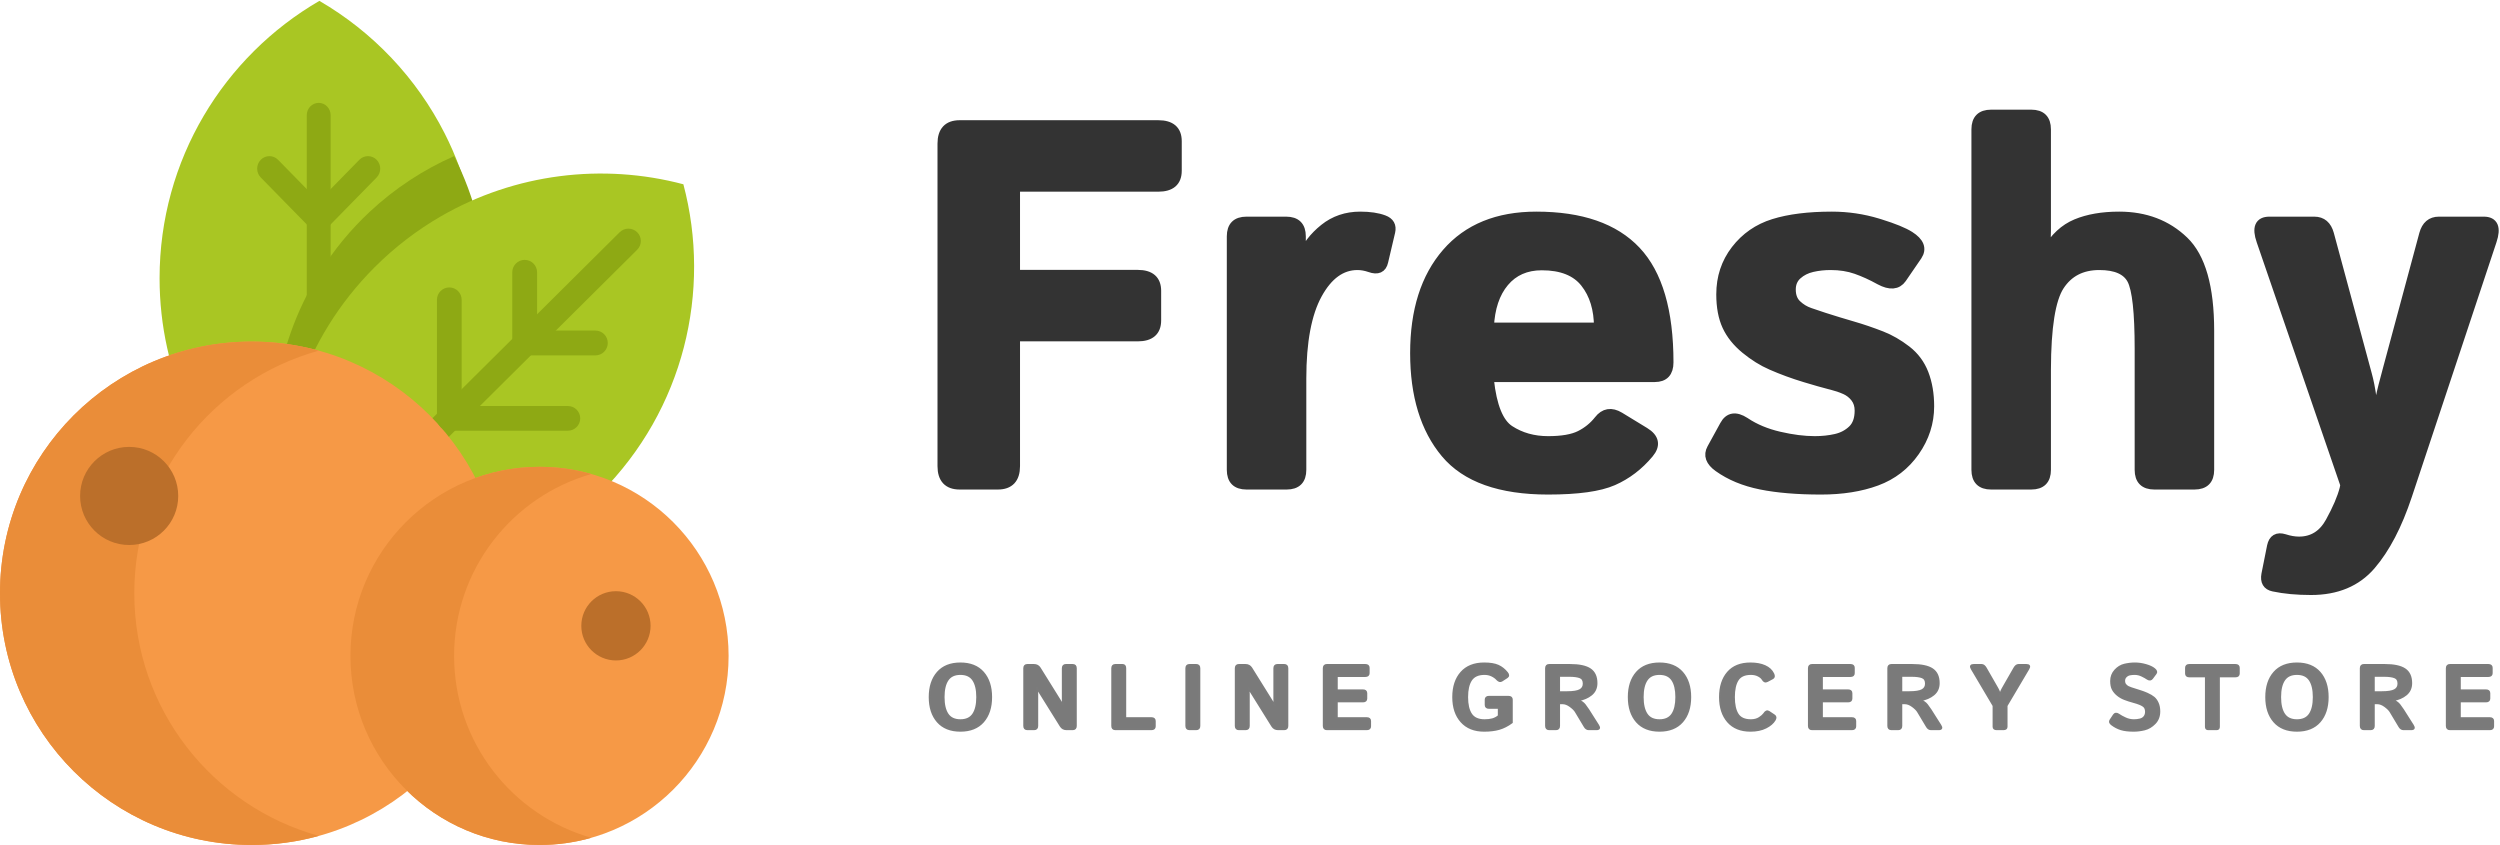 <?xml version="1.0" encoding="UTF-8"?>
<svg width="1361px" height="460px" viewBox="0 0 1361 460" version="1.1" xmlns="http://www.w3.org/2000/svg" xmlns:xlink="http://www.w3.org/1999/xlink">
    <!-- Generator: Sketch 58 (84663) - https://sketch.com -->
    <title>Group 2 Copy 3</title>
    <desc>Created with Sketch.</desc>
    <g id="Page-1" stroke="none" stroke-width="1" fill="none" fill-rule="evenodd">
        <g id="Group-2-Copy-3" fill-rule="nonzero">
            <g id="berries">
                <path d="M260.875,151.475 C260.875,215.964 225.889,272.274 173.873,302.477 C163.896,296.683 154.547,289.928 145.95,282.327 C109.721,250.372 86.875,203.597 86.875,151.475 C86.875,86.986 121.858,30.676 173.873,0.477 C203.006,17.392 226.789,42.492 242.079,72.63 C254.101,96.31 260.875,123.103 260.875,151.475 L260.875,151.475 Z" id="Path" fill="#A9C623"></path>
                <g id="Group" transform="translate(139.875, 55.477)" fill="#8EA914">
                    <path d="M33.625,193.523 C30.034,193.523 27.125,190.509 27.125,186.794 L27.125,7.252 C27.125,3.535 30.034,0.523 33.625,0.523 C37.216,0.523 40.125,3.535 40.125,7.252 L40.125,186.794 C40.125,190.509 37.216,193.523 33.625,193.523 Z" id="Path"></path>
                    <path d="M33.625,70.523 C31.858,70.523 30.161,69.806 28.912,68.531 L2.079,41.139 C-0.526,38.483 -0.526,34.173 2.079,31.518 C4.681,28.859 8.903,28.862 11.505,31.518 L33.625,54.096 L55.748,31.518 C58.349,28.859 62.569,28.859 65.174,31.518 C67.775,34.173 67.775,38.483 65.174,41.139 L38.338,68.527 C37.088,69.806 35.394,70.523 33.625,70.523 Z" id="Path"></path>
                    <path d="M125.125,103.961 C125.125,164.846 91.957,218.009 42.645,246.523 C33.186,241.053 24.322,234.676 16.172,227.5 C2.963,183.768 7.983,134.822 34.115,93.002 C41.954,80.457 51.199,69.327 61.53,59.703 C75.163,46.99 90.677,36.861 107.306,29.523 C118.703,51.879 125.125,77.175 125.125,103.961 L125.125,103.961 Z" id="Path"></path>
                </g>
                <path d="M153.877,287.443 C154.813,296.26 156.43,305.013 158.718,313.632 C216.801,329.042 281.278,313.981 326.829,268.433 C372.381,222.889 387.442,158.402 372.029,100.32 C328.034,88.651 280.362,94.456 240.038,117.756 C227.127,125.214 214.965,134.471 203.917,145.519 C165.123,184.313 148.442,236.836 153.877,287.443 Z" id="Path" fill="#A9C623"></path>
                <path d="M204.641,274.477 C202.909,274.477 201.177,273.818 199.858,272.508 C197.214,269.882 197.214,265.628 199.858,263.002 L337.328,126.446 C339.968,123.82 344.254,123.82 346.895,126.446 C349.535,129.07 349.535,133.323 346.895,135.95 L209.425,272.508 C208.103,273.818 206.374,274.477 204.641,274.477 L204.641,274.477 Z" id="Path" fill="#8EA914"></path>
                <path d="M274.043,322.98 C274.043,398.652 212.695,460 137.023,460 C61.348,460 0,398.652 0,322.98 C0,247.305 61.348,185.957 137.023,185.957 C212.695,185.957 274.043,247.305 274.043,322.98 Z" id="Path" fill="#F69946"></path>
                <path d="M73.109,322.98 C73.109,259.965 115.648,206.895 173.574,190.898 C161.938,187.684 149.68,185.957 137.023,185.957 C61.348,185.957 0,247.305 0,322.98 C0,398.656 61.348,460 137.023,460 C149.68,460 161.938,458.277 173.574,455.062 C115.648,439.062 73.109,385.992 73.109,322.98 L73.109,322.98 Z" id="Path" fill="#EA8D39"></path>
                <path d="M309.152,234.477 L244.602,234.477 C240.887,234.477 237.875,231.468 237.875,227.753 L237.875,163.2 C237.875,159.486 240.887,156.477 244.602,156.477 C248.313,156.477 251.325,159.486 251.325,163.2 L251.325,221.029 L309.152,221.029 C312.863,221.029 315.875,224.038 315.875,227.753 C315.875,231.468 312.863,234.477 309.152,234.477 L309.152,234.477 Z" id="Path" fill="#8EA914"></path>
                <path d="M324.116,193.477 L285.634,193.477 C281.9,193.477 278.875,190.449 278.875,186.718 L278.875,148.238 C278.875,144.505 281.9,141.477 285.634,141.477 C289.364,141.477 292.393,144.505 292.393,148.238 L292.393,179.957 L324.116,179.957 C327.85,179.957 330.875,182.985 330.875,186.718 C330.875,190.449 327.85,193.477 324.116,193.477 L324.116,193.477 Z" id="Path" fill="#8EA914"></path>
                <path d="M396.648,357.07 C396.648,413.918 350.562,460 293.715,460 C236.867,460 190.785,413.918 190.785,357.07 C190.785,300.223 236.867,254.137 293.715,254.137 C350.562,254.137 396.648,300.223 396.648,357.07 L396.648,357.07 Z" id="Path" fill="#F69946"></path>
                <path d="M247.215,357.07 C247.215,310.004 278.801,270.32 321.93,258.055 C312.965,255.504 303.5,254.137 293.715,254.137 C236.867,254.137 190.785,300.223 190.785,357.07 C190.785,413.914 236.867,460 293.715,460 C303.5,460 312.965,458.633 321.93,456.086 C278.801,443.816 247.215,404.133 247.215,357.07 L247.215,357.07 Z" id="Path" fill="#EA8D39"></path>
                <path d="M97.027,269.996 C97.027,284.746 85.07,296.707 70.316,296.707 C55.566,296.707 43.609,284.746 43.609,269.996 C43.609,255.246 55.566,243.285 70.316,243.285 C85.07,243.285 97.027,255.246 97.027,269.996 Z" id="Path" fill="#BB6F2A"></path>
                <path d="M354.172,340.699 C354.172,351.109 345.73,359.551 335.316,359.551 C324.906,359.551 316.465,351.109 316.465,340.699 C316.465,330.285 324.906,321.844 335.316,321.844 C345.73,321.844 354.172,330.285 354.172,340.699 L354.172,340.699 Z" id="Path" fill="#BB6F2A"></path>
            </g>
            <g id="Group-3" transform="translate(506, 62)">
                <path d="M16.445,202 C10.065,202 6.875,198.582 6.875,191.746 L6.875,16.199 C6.875,9.363 10.065,5.945 16.445,5.945 L124.59,5.945 C131.426,5.945 134.844,8.908 134.844,14.832 L134.844,30.965 C134.844,36.889 131.426,39.852 124.59,39.852 L46.797,39.852 L46.797,87.43 L113.379,87.43 C120.215,87.43 123.633,90.392 123.633,96.316 L123.633,112.449 C123.633,118.374 120.215,121.336 113.379,121.336 L46.797,121.336 L46.797,191.746 C46.797,198.582 43.607,202 37.227,202 L16.445,202 Z M172.578,202 C167.109,202 164.375,199.266 164.375,193.797 L164.375,66.648 C164.375,61.18 167.109,58.445 172.578,58.445 L194.18,58.445 C199.648,58.445 202.383,61.18 202.383,66.648 L202.383,77.859 L202.93,77.859 C205.299,72.026 209.264,66.876 214.824,62.41 C220.384,57.944 226.947,55.711 234.512,55.711 C239.707,55.711 243.991,56.349 247.363,57.625 C250.553,58.81 251.784,60.997 251.055,64.188 L247.227,80.457 C246.406,84.103 243.945,85.197 239.844,83.738 C237.474,82.918 235.195,82.508 233.008,82.508 C224.258,82.508 217.012,87.749 211.27,98.23 C205.527,108.712 202.656,123.979 202.656,144.031 L202.656,193.797 C202.656,199.266 199.922,202 194.453,202 L172.578,202 Z M264.18,130.223 C264.18,107.163 269.945,88.979 281.475,75.672 C293.005,62.365 309.297,55.711 330.352,55.711 C354.779,55.711 372.917,62 384.766,74.578 C396.615,87.156 402.539,107.39 402.539,135.281 C402.539,140.75 399.987,143.484 394.883,143.484 L304.648,143.484 L304.781,144.786 C306.325,159.162 310.018,168.253 315.859,172.059 C321.875,175.978 328.848,177.938 336.777,177.938 C344.342,177.938 350.13,176.935 354.141,174.93 C358.151,172.924 361.523,170.19 364.258,166.727 C367.357,162.716 371.185,162.078 375.742,164.812 L389.414,173.152 C394.792,176.434 395.566,180.353 391.738,184.91 C386.178,191.564 379.661,196.531 372.188,199.812 C364.714,203.094 352.91,204.734 336.777,204.734 C310.618,204.734 291.979,198.081 280.859,184.773 C269.74,171.466 264.18,153.283 264.18,130.223 Z M304.785,116.141 L364.258,116.141 C364.258,106.297 361.797,98.253 356.875,92.01 C351.953,85.766 344.115,82.645 333.359,82.645 C324.792,82.645 318.001,85.63 312.988,91.6 C307.975,97.57 305.241,105.75 304.785,116.141 Z M429.473,192.43 C425.006,189.24 423.776,185.822 425.781,182.176 L432.754,169.461 C435.171,164.985 438.907,164.378 443.961,167.639 L444.238,167.82 C449.434,171.284 455.563,173.836 462.627,175.477 C469.691,177.117 476.139,177.938 481.973,177.938 C486.074,177.938 489.902,177.527 493.457,176.707 C497.012,175.887 500.02,174.292 502.48,171.922 C504.941,169.552 506.172,166.089 506.172,161.531 C506.172,158.797 505.443,156.473 503.984,154.559 C502.526,152.645 500.658,151.186 498.379,150.184 C496.1,149.181 493.685,148.361 491.133,147.723 L490.077,147.46 C486.775,146.623 482.273,145.344 476.572,143.621 C470.238,141.707 464.154,139.474 458.32,136.922 C453.49,134.826 448.773,131.886 444.17,128.104 C439.567,124.321 436.195,120.105 434.053,115.457 C431.911,110.809 430.84,105.066 430.84,98.23 C430.84,89.025 433.506,80.958 438.838,74.031 C444.17,67.104 451.074,62.319 459.551,59.676 C468.027,57.033 478.6,55.711 491.27,55.711 C499.837,55.711 508.177,56.941 516.289,59.402 L517.551,59.79 C525.004,62.108 530.371,64.303 533.652,66.375 C539.022,69.776 540.437,73.396 537.899,77.236 L529.414,89.617 C526.91,93.194 522.915,93.525 517.428,90.609 L517.109,90.438 C512.825,88.068 508.61,86.154 504.463,84.695 C500.316,83.237 495.69,82.508 490.586,82.508 C487.122,82.508 483.796,82.872 480.605,83.602 C477.415,84.331 474.704,85.698 472.471,87.703 C470.238,89.708 469.121,92.352 469.121,95.633 C469.121,99.096 470.146,101.808 472.197,103.768 C474.248,105.727 476.618,107.163 479.307,108.074 L483.804,109.592 C484.901,109.96 485.977,110.32 487.031,110.672 C492.135,112.313 497.285,113.885 502.48,115.389 C507.676,116.893 512.962,118.693 518.34,120.789 C522.988,122.612 527.5,125.21 531.875,128.582 C536.25,131.954 539.44,136.238 541.445,141.434 C543.451,146.629 544.453,152.553 544.453,159.207 C544.453,168.048 541.81,176.251 536.523,183.816 C531.237,191.382 524.264,196.759 515.605,199.949 C506.947,203.139 496.875,204.734 485.391,204.734 C472.539,204.734 461.602,203.823 452.578,202 C443.555,200.177 435.853,196.987 429.473,192.43 Z M577.949,202 C572.48,202 569.746,199.266 569.746,193.797 L569.746,8.406 C569.746,2.937 572.48,0.203 577.949,0.203 L599.824,0.203 C605.293,0.203 608.027,2.937 608.027,8.406 L608.027,63.641 C608.027,67.286 607.845,70.932 607.48,74.578 L608.301,74.578 C612.494,67.378 617.825,62.433 624.297,59.744 C630.768,57.055 638.561,55.711 647.676,55.711 C661.895,55.711 673.652,60.177 682.949,69.109 C692.246,78.042 696.895,94.357 696.895,118.055 L696.895,193.797 C696.895,199.266 694.16,202 688.691,202 L666.816,202 C661.348,202 658.613,199.266 658.613,193.797 L658.613,127.898 C658.613,108.029 657.246,95.496 654.512,90.301 C651.777,85.105 645.898,82.508 636.875,82.508 C627.305,82.508 620.104,86.222 615.273,93.65 C610.497,100.995 608.082,116.159 608.028,139.143 L608.027,193.797 C608.027,199.266 605.293,202 599.824,202 L577.949,202 Z M724.922,69.109 C722.461,62 723.965,58.445 729.434,58.445 L753.906,58.445 C758.099,58.445 760.833,60.77 762.109,65.418 L782.754,141.844 C783.713,145.244 784.568,149.582 785.318,154.859 L785.677,157.478 C786.28,162.003 786.582,164.949 786.582,166.316 L787.402,166.316 L787.946,163.885 C788.635,160.761 789.181,158.112 789.584,155.937 L789.869,154.355 C790.424,151.379 791.79,145.933 793.965,138.016 L813.516,65.418 C814.792,60.77 817.526,58.445 821.719,58.445 L846.191,58.445 C851.569,58.445 853.073,62 850.703,69.109 L804.629,207.742 C799.251,223.966 792.643,236.635 784.805,245.75 C776.966,254.865 766.074,259.422 752.129,259.422 C744.473,259.422 737.637,258.784 731.621,257.508 C728.238,256.796 726.899,254.518 727.602,250.676 L730.664,235.359 C731.484,231.44 733.809,230.073 737.637,231.258 C740.462,232.169 743.105,232.625 745.566,232.625 C752.949,232.625 758.577,229.116 762.451,222.098 C766.325,215.079 768.9,209.064 770.176,204.051 L770.586,202 L724.922,69.109 Z" id="Freshy" stroke="#333333" stroke-width="5" fill="#333333"></path>
                <path d="M0.1,317.495 C0.1,311.88 1.548,307.42 4.445,304.116 C7.342,300.812 11.477,299.16 16.848,299.16 C22.219,299.16 26.353,300.812 29.25,304.116 C32.147,307.42 33.596,311.88 33.596,317.495 C33.596,323.11 32.147,327.57 29.25,330.874 C26.353,334.178 22.219,335.83 16.848,335.83 C11.477,335.83 7.342,334.178 4.445,330.874 C1.548,327.57 0.1,323.11 0.1,317.495 Z M7.717,317.495 C7.717,321.564 8.445,324.677 9.902,326.833 C11.359,328.99 13.674,330.068 16.848,330.068 C20.022,330.068 22.337,328.99 23.793,326.833 C25.25,324.677 25.979,321.564 25.979,317.495 C25.979,313.426 25.25,310.313 23.793,308.157 C22.337,306 20.022,304.922 16.848,304.922 C13.674,304.922 11.359,306 9.902,308.157 C8.445,310.313 7.717,313.426 7.717,317.495 Z M53.281,335 C52.141,335 51.572,334.39 51.572,333.169 L51.572,301.821 C51.572,300.601 52.141,299.99 53.281,299.99 L56.894,299.99 C58.294,299.99 59.352,300.56 60.068,301.699 L72.519,321.694 L72.69,321.694 C72.609,320.718 72.568,319.741 72.568,318.765 L72.568,301.821 C72.568,300.601 73.138,299.99 74.277,299.99 L77.988,299.99 C79.127,299.99 79.697,300.601 79.697,301.821 L79.697,333.169 C79.697,334.39 79.127,335 77.988,335 L74.619,335 C73.219,335 72.161,334.43 71.445,333.291 L58.75,312.93 L58.579,312.93 C58.66,313.906 58.701,314.883 58.701,315.859 L58.701,333.169 C58.701,334.39 58.131,335 56.992,335 L53.281,335 Z M101.189,335 C100.049,335 99.48,334.39 99.48,333.169 L99.48,301.821 C99.48,300.601 100.049,299.99 101.189,299.99 L105.144,299.99 C106.12,299.99 106.608,300.601 106.608,301.821 L106.608,328.945 L120.842,328.945 C122.063,328.945 122.673,329.474 122.673,330.532 L122.673,333.413 C122.673,334.471 122.063,335 120.842,335 L101.189,335 Z M141.528,335 C140.389,335 139.819,334.39 139.819,333.169 L139.819,301.821 C139.819,300.601 140.389,299.99 141.528,299.99 L145.239,299.99 C146.378,299.99 146.948,300.601 146.948,301.821 L146.948,333.169 C146.948,334.39 146.378,335 145.239,335 L141.528,335 Z M168.44,335 C167.3,335 166.731,334.39 166.731,333.169 L166.731,301.821 C166.731,300.601 167.3,299.99 168.44,299.99 L172.053,299.99 C173.453,299.99 174.511,300.56 175.227,301.699 L187.678,321.694 L187.849,321.694 C187.767,320.718 187.727,319.741 187.727,318.765 L187.727,301.821 C187.727,300.601 188.296,299.99 189.436,299.99 L193.147,299.99 C194.286,299.99 194.856,300.601 194.856,301.821 L194.856,333.169 C194.856,334.39 194.286,335 193.147,335 L189.777,335 C188.378,335 187.32,334.43 186.604,333.291 L173.908,312.93 L173.737,312.93 C173.819,313.906 173.859,314.883 173.859,315.859 L173.859,333.169 C173.859,334.39 173.29,335 172.15,335 L168.44,335 Z M216.347,335 C215.208,335 214.638,334.39 214.638,333.169 L214.638,301.821 C214.638,300.601 215.208,299.99 216.347,299.99 L237.295,299.99 C238.515,299.99 239.126,300.519 239.126,301.577 L239.126,304.458 C239.126,305.516 238.515,306.045 237.295,306.045 L221.767,306.045 L221.767,313.809 L236.001,313.809 C237.221,313.809 237.832,314.338 237.832,315.396 L237.832,318.276 C237.832,319.334 237.221,319.863 236.001,319.863 L221.767,319.863 L221.767,328.945 L238.076,328.945 C239.297,328.945 239.907,329.474 239.907,330.532 L239.907,333.413 C239.907,334.471 239.297,335 238.076,335 L216.347,335 Z M285.112,317.495 C285.112,311.88 286.577,307.42 289.507,304.116 C292.436,300.812 296.587,299.16 301.958,299.16 C305.197,299.16 307.74,299.575 309.587,300.405 C311.434,301.235 313.058,302.521 314.458,304.263 C315.304,305.321 315.28,306.143 314.384,306.729 L311.601,308.535 C310.83,309.044 310.008,308.859 309.135,307.98 L308.989,307.827 C308.224,306.997 307.256,306.305 306.084,305.752 C304.912,305.199 303.618,304.922 302.202,304.922 C298.784,304.922 296.351,306 294.902,308.157 C293.453,310.313 292.729,313.426 292.729,317.495 C292.729,321.564 293.453,324.677 294.902,326.833 C296.351,328.99 298.784,330.068 302.202,330.068 C303.862,330.068 305.294,329.902 306.499,329.568 C307.703,329.234 308.842,328.628 309.917,327.749 L309.917,323.379 L304.619,323.379 C303.398,323.379 302.788,322.85 302.788,321.792 L302.788,318.911 C302.788,317.853 303.398,317.324 304.619,317.324 L315.215,317.324 C316.435,317.324 317.046,317.853 317.046,318.911 L317.046,331.313 C314.767,332.99 312.468,334.162 310.149,334.829 C307.829,335.496 305.099,335.83 301.958,335.83 C296.668,335.83 292.538,334.178 289.568,330.874 C286.597,327.57 285.112,323.11 285.112,317.495 Z M337.365,335 C336.226,335 335.656,334.39 335.656,333.169 L335.656,301.821 C335.656,300.601 336.226,299.99 337.365,299.99 L348.669,299.99 C353.698,299.99 357.369,300.767 359.68,302.322 C361.991,303.876 363.147,306.403 363.147,309.902 C363.147,312.507 362.211,314.582 360.339,316.128 C358.467,317.674 356.091,318.7 353.21,319.204 L353.21,319.253 C354.773,319.839 355.953,320.653 356.75,321.694 C357.548,322.736 358.199,323.647 358.703,324.429 L364.074,332.9 C364.97,334.3 364.66,335 363.147,335 L358.899,335 C358.003,335 357.271,334.52 356.701,333.56 L351.77,325.332 C351.233,324.453 350.252,323.489 348.828,322.439 C347.404,321.389 345.992,320.864 344.592,320.864 L342.785,320.864 L342.785,333.169 C342.785,334.39 342.216,335 341.076,335 L337.365,335 Z M342.785,314.81 L347.155,314.81 C350.411,314.81 352.726,314.439 354.101,313.699 C355.477,312.958 356.164,311.782 356.164,310.171 C356.164,308.413 355.501,307.27 354.175,306.741 C352.848,306.212 350.899,305.947 348.327,305.947 L342.785,305.947 L342.785,314.81 Z M380.683,317.495 C380.683,311.88 382.132,307.42 385.029,304.116 C387.926,300.812 392.06,299.16 397.431,299.16 C402.802,299.16 406.937,300.812 409.834,304.116 C412.731,307.42 414.179,311.88 414.179,317.495 C414.179,323.11 412.731,327.57 409.834,330.874 C406.937,334.178 402.802,335.83 397.431,335.83 C392.06,335.83 387.926,334.178 385.029,330.874 C382.132,327.57 380.683,323.11 380.683,317.495 Z M388.301,317.495 C388.301,321.564 389.029,324.677 390.486,326.833 C391.942,328.99 394.258,330.068 397.431,330.068 C400.605,330.068 402.92,328.99 404.377,326.833 C405.834,324.677 406.562,321.564 406.562,317.495 C406.562,313.426 405.834,310.313 404.377,308.157 C402.92,306 400.605,304.922 397.431,304.922 C394.258,304.922 391.942,306 390.486,308.157 C389.029,310.313 388.301,313.426 388.301,317.495 Z M430.349,317.495 C430.349,311.88 431.773,307.42 434.621,304.116 C437.47,300.812 441.579,299.16 446.95,299.16 C450.043,299.16 452.663,299.64 454.812,300.601 C456.96,301.561 458.474,302.952 459.353,304.775 C459.939,305.98 459.841,306.794 459.06,307.217 L456.13,308.779 C455.105,309.333 454.258,309.023 453.591,307.852 C453.168,307.103 452.383,306.427 451.235,305.825 C450.088,305.223 448.741,304.922 447.195,304.922 C443.777,304.922 441.384,306 440.017,308.157 C438.65,310.313 437.966,313.426 437.966,317.495 C437.966,321.564 438.65,324.677 440.017,326.833 C441.384,328.99 443.777,330.068 447.195,330.068 C449.034,330.068 450.584,329.653 451.845,328.823 C453.01,328.057 453.845,327.325 454.35,326.629 L454.47,326.455 C455.267,325.234 456.114,324.925 457.009,325.527 L459.939,327.48 C460.736,328.018 460.818,328.831 460.183,329.922 C459.239,331.549 457.619,332.941 455.324,334.097 C453.03,335.252 450.238,335.83 446.95,335.83 C441.661,335.83 437.571,334.178 434.682,330.874 C431.793,327.57 430.349,323.11 430.349,317.495 Z M480.454,335 C479.315,335 478.745,334.39 478.745,333.169 L478.745,301.821 C478.745,300.601 479.315,299.99 480.454,299.99 L501.401,299.99 C502.622,299.99 503.232,300.519 503.232,301.577 L503.232,304.458 C503.232,305.516 502.622,306.045 501.401,306.045 L485.874,306.045 L485.874,313.809 L500.107,313.809 C501.328,313.809 501.938,314.338 501.938,315.396 L501.938,318.276 C501.938,319.334 501.328,319.863 500.107,319.863 L485.874,319.863 L485.874,328.945 L502.182,328.945 C503.403,328.945 504.013,329.474 504.013,330.532 L504.013,333.413 C504.013,334.471 503.403,335 502.182,335 L480.454,335 Z M523.674,335 C522.535,335 521.965,334.39 521.965,333.169 L521.965,301.821 C521.965,300.601 522.535,299.99 523.674,299.99 L534.978,299.99 C540.007,299.99 543.677,300.767 545.989,302.322 C548.3,303.876 549.455,306.403 549.455,309.902 C549.455,312.507 548.519,314.582 546.648,316.128 C544.776,317.674 542.4,318.7 539.519,319.204 L539.519,319.253 C541.081,319.839 542.261,320.653 543.059,321.694 C543.856,322.736 544.507,323.647 545.012,324.429 L550.383,332.9 C551.278,334.3 550.969,335 549.455,335 L545.207,335 C544.312,335 543.58,334.52 543.01,333.56 L538.078,325.332 C537.541,324.453 536.561,323.489 535.137,322.439 C533.712,321.389 532.3,320.864 530.901,320.864 L529.094,320.864 L529.094,333.169 C529.094,334.39 528.524,335 527.385,335 L523.674,335 Z M529.094,314.81 L533.464,314.81 C536.719,314.81 539.035,314.439 540.41,313.699 C541.785,312.958 542.473,311.782 542.473,310.171 C542.473,308.413 541.81,307.27 540.483,306.741 C539.157,306.212 537.208,305.947 534.636,305.947 L529.094,305.947 L529.094,314.81 Z M567.383,302.09 C566.553,300.69 566.935,299.99 568.53,299.99 L572.803,299.99 C573.649,299.99 574.398,300.552 575.049,301.675 L580.857,311.796 C581.046,312.13 581.274,312.536 581.543,313.015 C582.259,314.293 582.674,315.534 582.788,316.738 L582.886,316.738 C582.999,315.534 583.415,314.293 584.131,313.015 L585.425,310.732 L585.425,310.732 L590.625,301.675 C591.276,300.552 592.025,299.99 592.871,299.99 L597.143,299.99 C598.738,299.99 599.121,300.69 598.291,302.09 L586.401,322.183 L586.401,333.657 C586.401,334.552 585.832,335 584.692,335 L580.981,335 C579.842,335 579.272,334.552 579.272,333.657 L579.272,322.183 L567.383,302.09 Z M643.642,332.388 C642.633,331.623 642.389,330.85 642.91,330.068 L644.79,327.236 C645.38,326.351 646.23,326.266 647.34,326.982 L647.5,327.09 C648.411,327.725 649.604,328.38 651.077,329.055 C652.55,329.731 654.1,330.068 655.727,330.068 C656.867,330.068 657.965,329.938 659.023,329.678 C660.081,329.417 660.887,328.913 661.44,328.164 C661.994,327.415 662.27,326.528 662.27,325.503 C662.27,324.771 662.148,324.128 661.904,323.574 C661.66,323.021 661.261,322.565 660.708,322.207 C660.154,321.849 659.585,321.548 658.999,321.304 C657.973,320.881 656.684,320.461 655.129,320.046 C653.575,319.631 652.041,319.131 650.527,318.545 C649.176,318.024 647.939,317.308 646.816,316.396 C645.693,315.485 644.822,314.46 644.204,313.32 C643.585,312.181 643.276,310.659 643.276,308.755 C643.276,306.493 644.009,304.556 645.473,302.944 C646.938,301.333 648.623,300.299 650.527,299.844 C652.432,299.388 654.352,299.16 656.289,299.16 C658.21,299.16 660.191,299.453 662.234,300.039 C664.276,300.625 665.819,301.357 666.86,302.236 C667.886,303.099 668.138,303.88 667.617,304.58 L665.64,307.241 C665.006,308.107 664.166,308.216 663.121,307.569 L662.954,307.461 C662.238,306.973 661.257,306.427 660.012,305.825 C658.767,305.223 657.469,304.922 656.118,304.922 C655.158,304.922 654.275,305.003 653.469,305.166 C652.663,305.329 651.951,305.719 651.333,306.338 C650.714,306.956 650.405,307.721 650.405,308.633 C650.405,309.512 650.633,310.224 651.089,310.769 C651.544,311.314 652.049,311.721 652.602,311.99 C653.156,312.258 653.717,312.482 654.287,312.661 L657.553,313.708 C658.056,313.867 658.538,314.019 658.999,314.163 C660.382,314.594 661.66,315.07 662.832,315.591 C664.46,316.323 665.705,317.056 666.567,317.788 C667.43,318.521 668.142,319.521 668.703,320.791 C669.265,322.061 669.546,323.574 669.546,325.332 C669.546,327.936 668.716,330.089 667.056,331.79 C665.395,333.49 663.552,334.589 661.526,335.085 C659.499,335.582 657.526,335.83 655.605,335.83 C652.773,335.83 650.47,335.557 648.696,335.012 C646.922,334.467 645.238,333.592 643.642,332.388 Z M685.886,306.24 C684.665,306.24 684.055,305.711 684.055,304.653 L684.055,301.577 C684.055,300.519 684.665,299.99 685.886,299.99 L710.984,299.99 C712.204,299.99 712.815,300.519 712.815,301.577 L712.815,304.653 C712.815,305.711 712.204,306.24 710.984,306.24 L701.999,306.24 L701.999,333.657 C701.999,334.552 701.593,335 700.779,335 L696.091,335 C695.277,335 694.87,334.552 694.87,333.657 L694.87,306.24 L685.886,306.24 Z M727.715,317.495 C727.715,311.88 729.163,307.42 732.06,304.116 C734.958,300.812 739.092,299.16 744.463,299.16 C749.834,299.16 753.968,300.812 756.865,304.116 C759.762,307.42 761.211,311.88 761.211,317.495 C761.211,323.11 759.762,327.57 756.865,330.874 C753.968,334.178 749.834,335.83 744.463,335.83 C739.092,335.83 734.958,334.178 732.06,330.874 C729.163,327.57 727.715,323.11 727.715,317.495 Z M735.332,317.495 C735.332,321.564 736.06,324.677 737.517,326.833 C738.974,328.99 741.289,330.068 744.463,330.068 C747.637,330.068 749.952,328.99 751.409,326.833 C752.865,324.677 753.594,321.564 753.594,317.495 C753.594,313.426 752.865,310.313 751.409,308.157 C749.952,306 747.637,304.922 744.463,304.922 C741.289,304.922 738.974,306 737.517,308.157 C736.06,310.313 735.332,313.426 735.332,317.495 Z M780.896,335 C779.757,335 779.187,334.39 779.187,333.169 L779.187,301.821 C779.187,300.601 779.757,299.99 780.896,299.99 L792.2,299.99 C797.229,299.99 800.899,300.767 803.21,302.322 C805.522,303.876 806.677,306.403 806.677,309.902 C806.677,312.507 805.741,314.582 803.87,316.128 C801.998,317.674 799.622,318.7 796.741,319.204 L796.741,319.253 C798.303,319.839 799.483,320.653 800.281,321.694 C801.078,322.736 801.729,323.647 802.234,324.429 L807.605,332.9 C808.5,334.3 808.191,335 806.677,335 L802.429,335 C801.534,335 800.802,334.52 800.232,333.56 L795.3,325.332 C794.763,324.453 793.782,323.489 792.358,322.439 C790.934,321.389 789.522,320.864 788.122,320.864 L786.316,320.864 L786.316,333.169 C786.316,334.39 785.746,335 784.607,335 L780.896,335 Z M786.316,314.81 L790.686,314.81 C793.941,314.81 796.256,314.439 797.632,313.699 C799.007,312.958 799.695,311.782 799.695,310.171 C799.695,308.413 799.032,307.27 797.705,306.741 C796.379,306.212 794.429,305.947 791.858,305.947 L786.316,305.947 L786.316,314.81 Z M827.729,335 C826.59,335 826.02,334.39 826.02,333.169 L826.02,301.821 C826.02,300.601 826.59,299.99 827.729,299.99 L848.677,299.99 C849.897,299.99 850.508,300.519 850.508,301.577 L850.508,304.458 C850.508,305.516 849.897,306.045 848.677,306.045 L833.149,306.045 L833.149,313.809 L847.383,313.809 C848.603,313.809 849.214,314.338 849.214,315.396 L849.214,318.276 C849.214,319.334 848.603,319.863 847.383,319.863 L833.149,319.863 L833.149,328.945 L849.458,328.945 C850.679,328.945 851.289,329.474 851.289,330.532 L851.289,333.413 C851.289,334.471 850.679,335 849.458,335 L827.729,335 Z" id="ONLINEGROCERYSTORE" stroke="#7B7B7B" fill="#7A7A7A"></path>
            </g>
        </g>
    </g>
</svg>